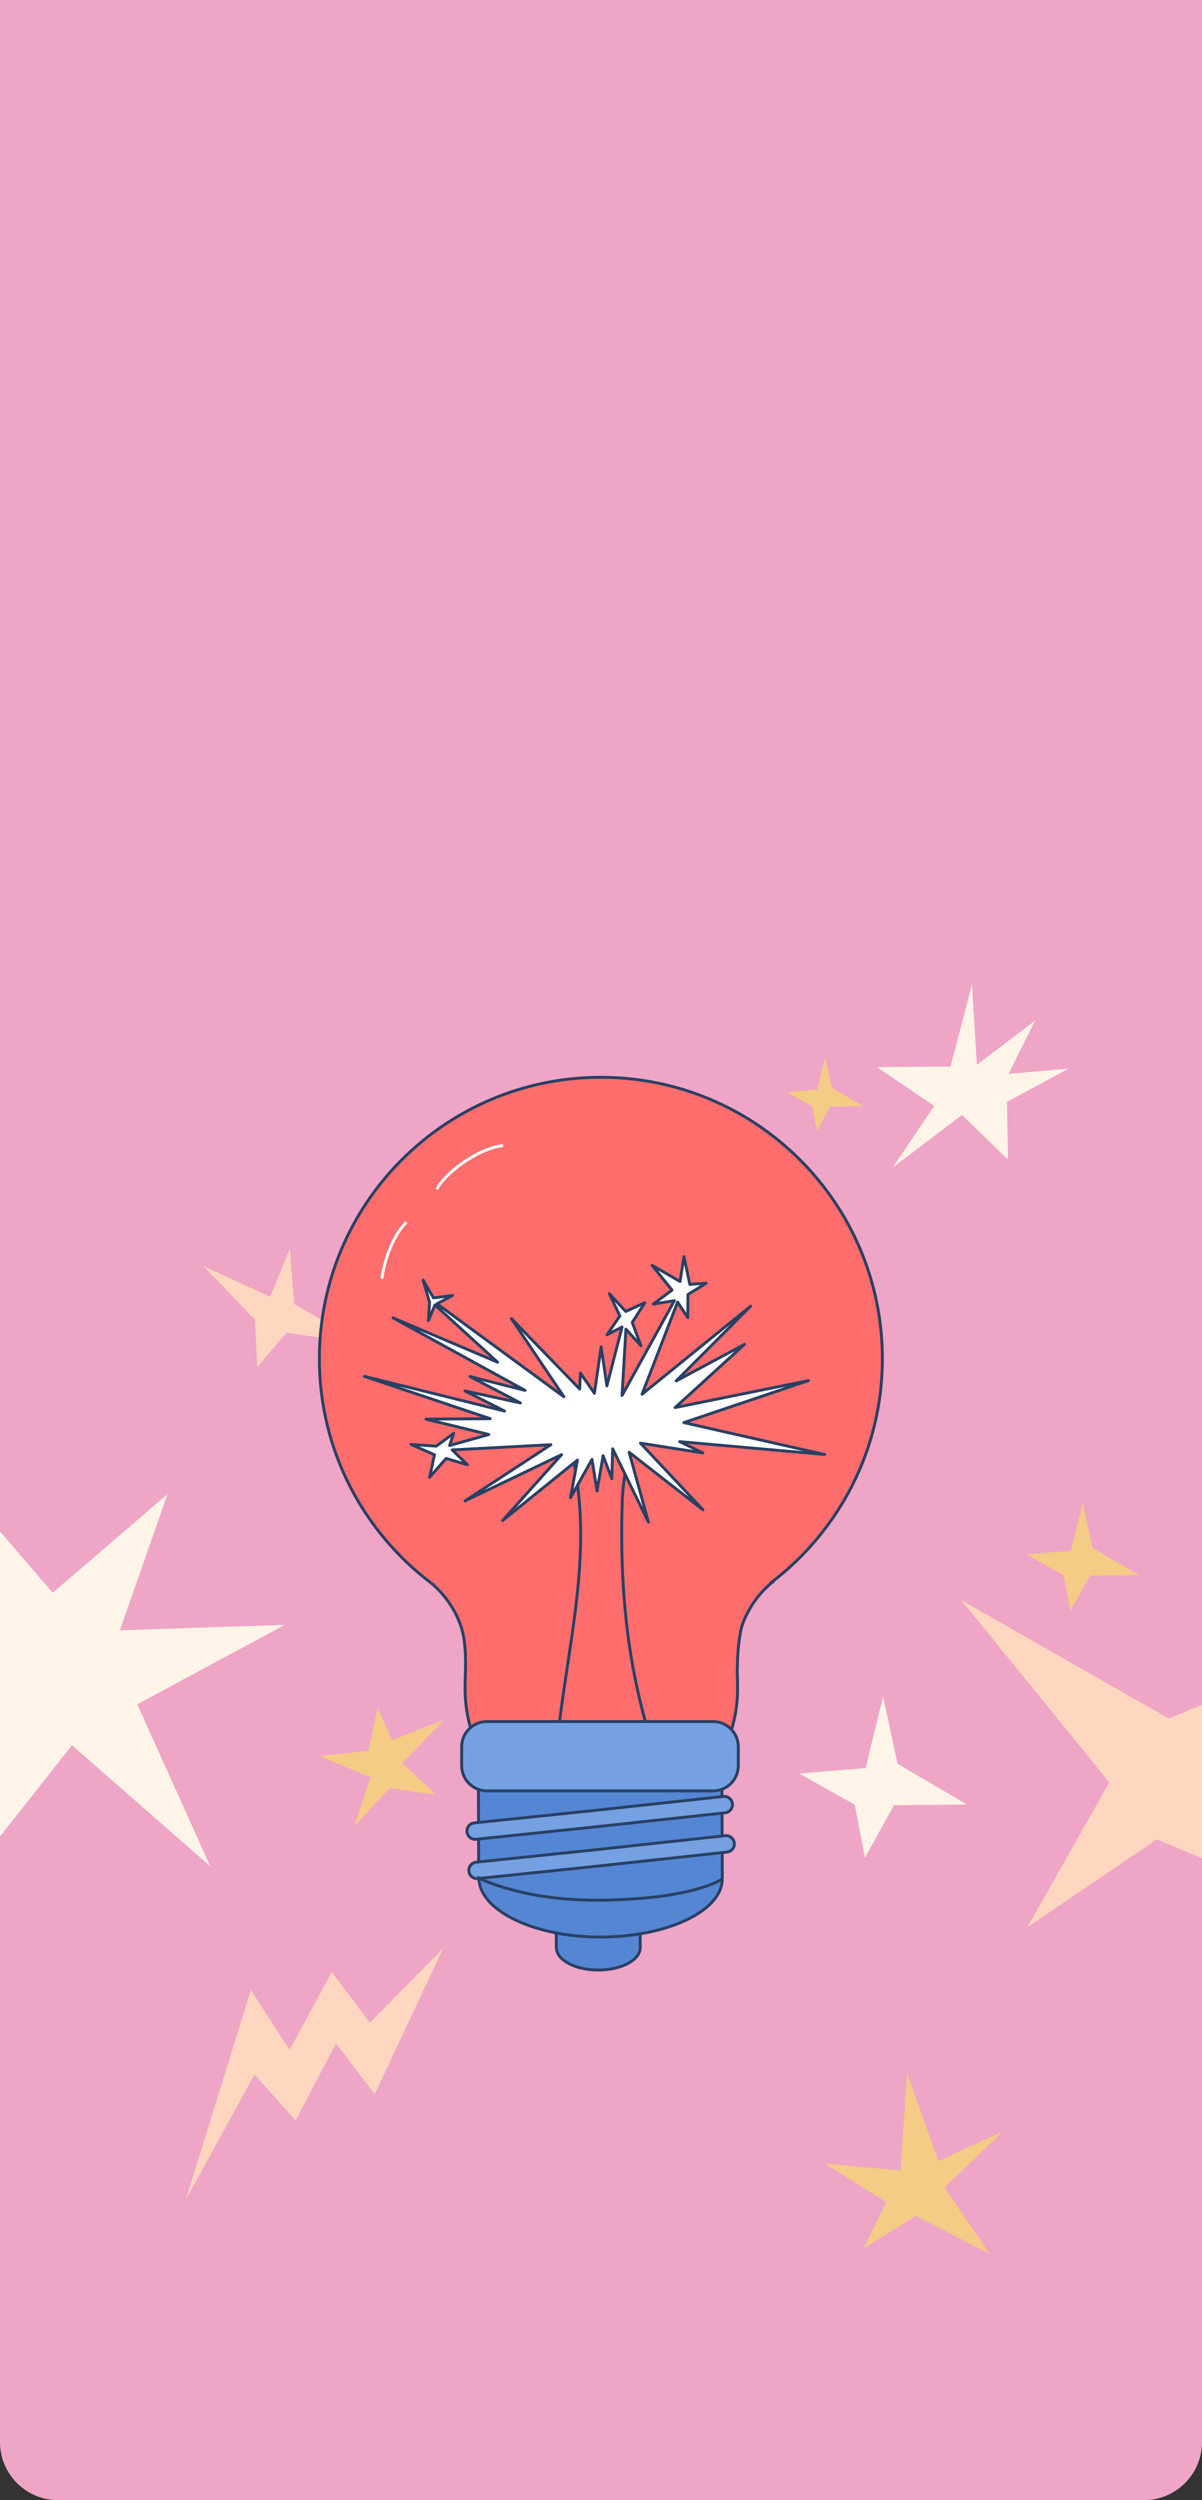 <svg width="414" height="861" viewBox="0 0 414 861" fill="none" xmlns="http://www.w3.org/2000/svg">
<rect x="0" y="0" width="414" height="861" fill="#333333" stroke="none"/>
<g clip-path="url(#clip0_1091_3122)">
<path d="M0 0H414V841C414 852.046 405.046 861 394 861H20C8.954 861 0 852.046 0 841V0Z" fill="#EFA5C6"/>
<path d="M275.24 610.74L298.132 608.894L304.156 584.206L309.143 607.405L332.984 621.434L307.909 621.674L297.919 639.738L294.398 621.523L275.24 610.74Z" fill="#FFF4E8"/>
<path d="M353.502 535.272L368.852 534.034L372.891 517.479L376.235 533.035L392.222 542.442L375.407 542.603L368.709 554.716L366.348 542.502L353.502 535.272Z" fill="#F4CC85"/>
<path d="M271.022 376.113L281.467 375.271L284.215 364.007L286.491 374.591L297.368 380.992L285.927 381.102L281.37 389.343L279.763 381.033L271.022 376.113Z" fill="#F4CC85"/>
<path d="M99.845 430L93.041 446.605L69.999 435.973L87.836 454.483L88.591 470.838L98.654 458.973L125.205 462.879L101.301 449.046L99.845 430Z" fill="#FFD6BF"/>
<path d="M98.083 559.585L41.308 561.436L57.696 514.537L18.15 548.507L-20.977 503L-1.596 564.433L-51 570.406L-3.613 589.61L-5.917 639.933L24.799 601.034L72.452 642.777L47.279 586.923L98.083 559.585Z" fill="#FFF4E8"/>
<path d="M135.078 599.274L130.029 588.093L126.921 602.95L110.064 604.746L127.662 612.043L121.993 628.988L134.24 615.792L150.202 618.053L138.58 607.196L152.901 592.302L135.078 599.274Z" fill="#F4CC85"/>
<path d="M152.622 671L127.391 696.552L114.281 679.118L99.746 705.915L86.404 685.293L63.999 757.53L87.664 714.484L101.833 730.222L115.732 703.72L129.052 721.234L152.622 671Z" fill="#FFD6BF"/>
<path d="M312.411 714L310.211 747.49L284 745.051L305.275 758.32L297.478 774.284L315.337 763.13L340.778 776.092L325.298 753.333L345.455 734.031L323.206 744.24L312.411 714Z" fill="#F4CC85"/>
<path d="M331 551L382.084 613.809L353.842 663.69L398.446 633.47L460.688 659.389L415.938 618.807L453.528 570.863L402.556 591.807L331 551Z" fill="#FFD6BF"/>
<path d="M336.453 366.695L334.783 339L327.362 367.341L302 367.477L321.785 380.863L307.471 402.069L331.35 383.972L347.18 399.342L346.846 379.447L368.062 368.013L347.41 369.824L356.479 351.517L336.453 366.695Z" fill="#FFF4E8"/>
<path d="M205.442 629.784C197.468 629.825 191.061 633.325 191.137 637.597C191.37 650.72 191.523 660.879 191.63 670.746C191.676 675.018 198.177 678.468 206.151 678.443C214.125 678.418 220.565 674.935 220.518 670.664C220.411 660.775 220.258 650.588 220.025 637.448C219.949 633.176 213.416 629.744 205.442 629.784Z" fill="#5486D4" stroke="#294064" stroke-miterlimit="10" stroke-linecap="round"/>
<path d="M206.956 371C153.406 371 110 414.407 110 467.956C110 499.614 125.232 527.643 148.702 545.339C153.947 549.742 158.949 557.079 159.92 565.195C161.652 579.647 157.065 584.096 165.51 605.107C165.718 605.111 165.808 605.104 166.014 605.107C175.79 605.28 183.299 605.313 189.683 605.269C196.288 605.217 201.86 605.088 207.359 604.966C218.117 605.206 228.717 605.461 248.725 605.107C254.822 589.937 254.113 583.387 253.91 575.486C254.022 570.438 254.232 565.357 255.424 560.311C257.448 553.968 261.637 548.418 265.957 544.936L265.816 544.875C288.933 527.154 303.912 499.335 303.912 467.956C303.912 414.407 260.505 371 206.956 371Z" fill="#FF6D6D" stroke="#294064" stroke-miterlimit="10"/>
<path d="M164.732 599.913C164.732 599.913 168.761 605.912 177.17 609.372C187.341 613.56 198.394 614.822 207.548 614.655C217.995 614.464 230.154 611.72 238.444 606.802C247.928 601.174 248.568 597.032 248.568 597.032L248.775 646.173C248.796 651.195 244.721 655.271 239.699 655.251L174.766 654.991C169.048 654.991 164.875 651.221 164.875 646.229L164.732 599.913Z" fill="#5486D4" stroke="#294064" stroke-miterlimit="10"/>
<path d="M249.138 618.67L204.67 623.494L163.358 627.774C161.803 627.936 160.675 629.338 160.837 630.893C160.999 632.448 162.383 633.576 163.938 633.414L205.268 629.116L249.755 624.292C251.309 624.123 252.426 622.727 252.258 621.172C252.089 619.618 250.693 618.501 249.138 618.67Z" fill="#75A1E3" stroke="#294064" stroke-miterlimit="10" stroke-linecap="round"/>
<path d="M249.791 632.181L205.323 637.005L164.011 641.303C162.456 641.464 161.329 642.849 161.49 644.404C161.652 645.96 163.036 647.104 164.591 646.943L205.922 642.645L250.408 637.821C251.963 637.652 253.079 636.256 252.911 634.702C252.742 633.147 251.346 632.012 249.791 632.181Z" fill="#75A1E3" stroke="#294064" stroke-miterlimit="10" stroke-linecap="round"/>
<path d="M164.975 646.79C164.975 646.79 180.121 654.684 206.767 654.391C239.335 654.034 248.751 647.078 248.751 647.078C248.751 658.289 229.37 667.089 206.767 667.089C184.164 667.089 164.975 658.001 164.975 646.79Z" fill="#5486D4" stroke="#294064" stroke-miterlimit="10"/>
<path d="M191.799 601.349C195.148 566.373 205.049 534.817 196.78 499.393C195.698 494.757 185.952 470.938 176.858 482.447C171.825 488.817 184.246 496.011 186.795 497.371C199.807 504.314 217.524 501.035 228.177 491.285C231.556 488.192 235.079 483.49 232.15 478.793C230.228 475.709 225.636 477.904 224.175 479.981C222.564 482.273 221.402 484.875 220.397 487.49C217.172 495.877 214.605 508.313 214.331 516.706C213.297 548.302 216.283 577.649 226.82 607.222" stroke="#294064" stroke-miterlimit="10" stroke-linecap="round"/>
<path d="M159.011 601.58C159.011 596.773 162.908 592.875 167.715 592.875H245.589C250.397 592.875 254.294 596.773 254.294 601.58V608.05C254.294 612.858 250.397 616.755 245.589 616.755H167.715C162.908 616.755 159.011 612.858 159.011 608.05V601.58Z" fill="#75A1E3" stroke="#294064" stroke-miterlimit="10"/>
<path d="M139.667 421.231C135.372 425.657 132.374 433.952 131.606 439.976" stroke="white" stroke-miterlimit="10" stroke-linecap="round"/>
<path d="M150.662 409.219C153.123 404.301 164.231 395.663 172.885 394.564" stroke="white" stroke-miterlimit="10" stroke-linecap="round"/>
<path d="M235.569 432.733L234.232 441.333L224.595 435.755L231.473 444.295L225.006 449.101L232.288 447.926L214.25 480.582L215.584 457.72L220.766 463.457L217.759 455.419L222.125 448.593L215.513 451.642L209.862 445.503L213.497 453.189L209.08 459.674L214.256 456.985L209.029 477.274L207.051 463.851L204.731 479.808L199.896 472.855L199.659 478.363L176.131 454.087L194.223 481.018L150.52 449.015L155.861 446.143L149.284 446.955L145.748 440.851L147.681 447.558L147.957 448.495L147.555 454.784L149.81 449.406L171.391 469.126L135.356 453.836L180.851 478.834L161.872 474.054L179.251 483.148L160.128 479.006L173.766 485.94L125.523 473.994L168.859 488.576L146.705 488.721L168.354 494.017L154.851 497.816L156.272 493.622L150.248 498.03L141.554 497.432L149.644 500.992L147.979 508.747L153.638 502.258L160.967 504.43L155.746 499.327L189.745 497.528L160.15 516.886L193.406 500.97L173.112 523.651L198.882 502.831L196.505 515.78L203.893 502.599L205.641 513.466L207.72 501.294L210.721 509.241L211.019 498.93L223.342 524.212L216.678 500.118L242.123 519.948L220.585 496.992L242.072 500.362L234.094 496.471L283.987 500.898L235.534 489.917L278.422 475.462L232.531 484.739L256.428 462.971L232.886 475.579L258.527 449.818L221.134 480.159L233.39 448.425L236.893 453.758L236.949 445.796L243.244 441.919L237.592 442.32L235.569 432.733Z" fill="white" stroke="#294064" stroke-miterlimit="10" stroke-linecap="round" stroke-linejoin="round"/>
</g>
<defs>
<clipPath id="clip0_1091_3122">
<path d="M0 0H414V841C414 852.046 405.046 861 394 861H20C8.954 861 0 852.046 0 841V0Z" fill="white"/>
</clipPath>
</defs>
</svg>
